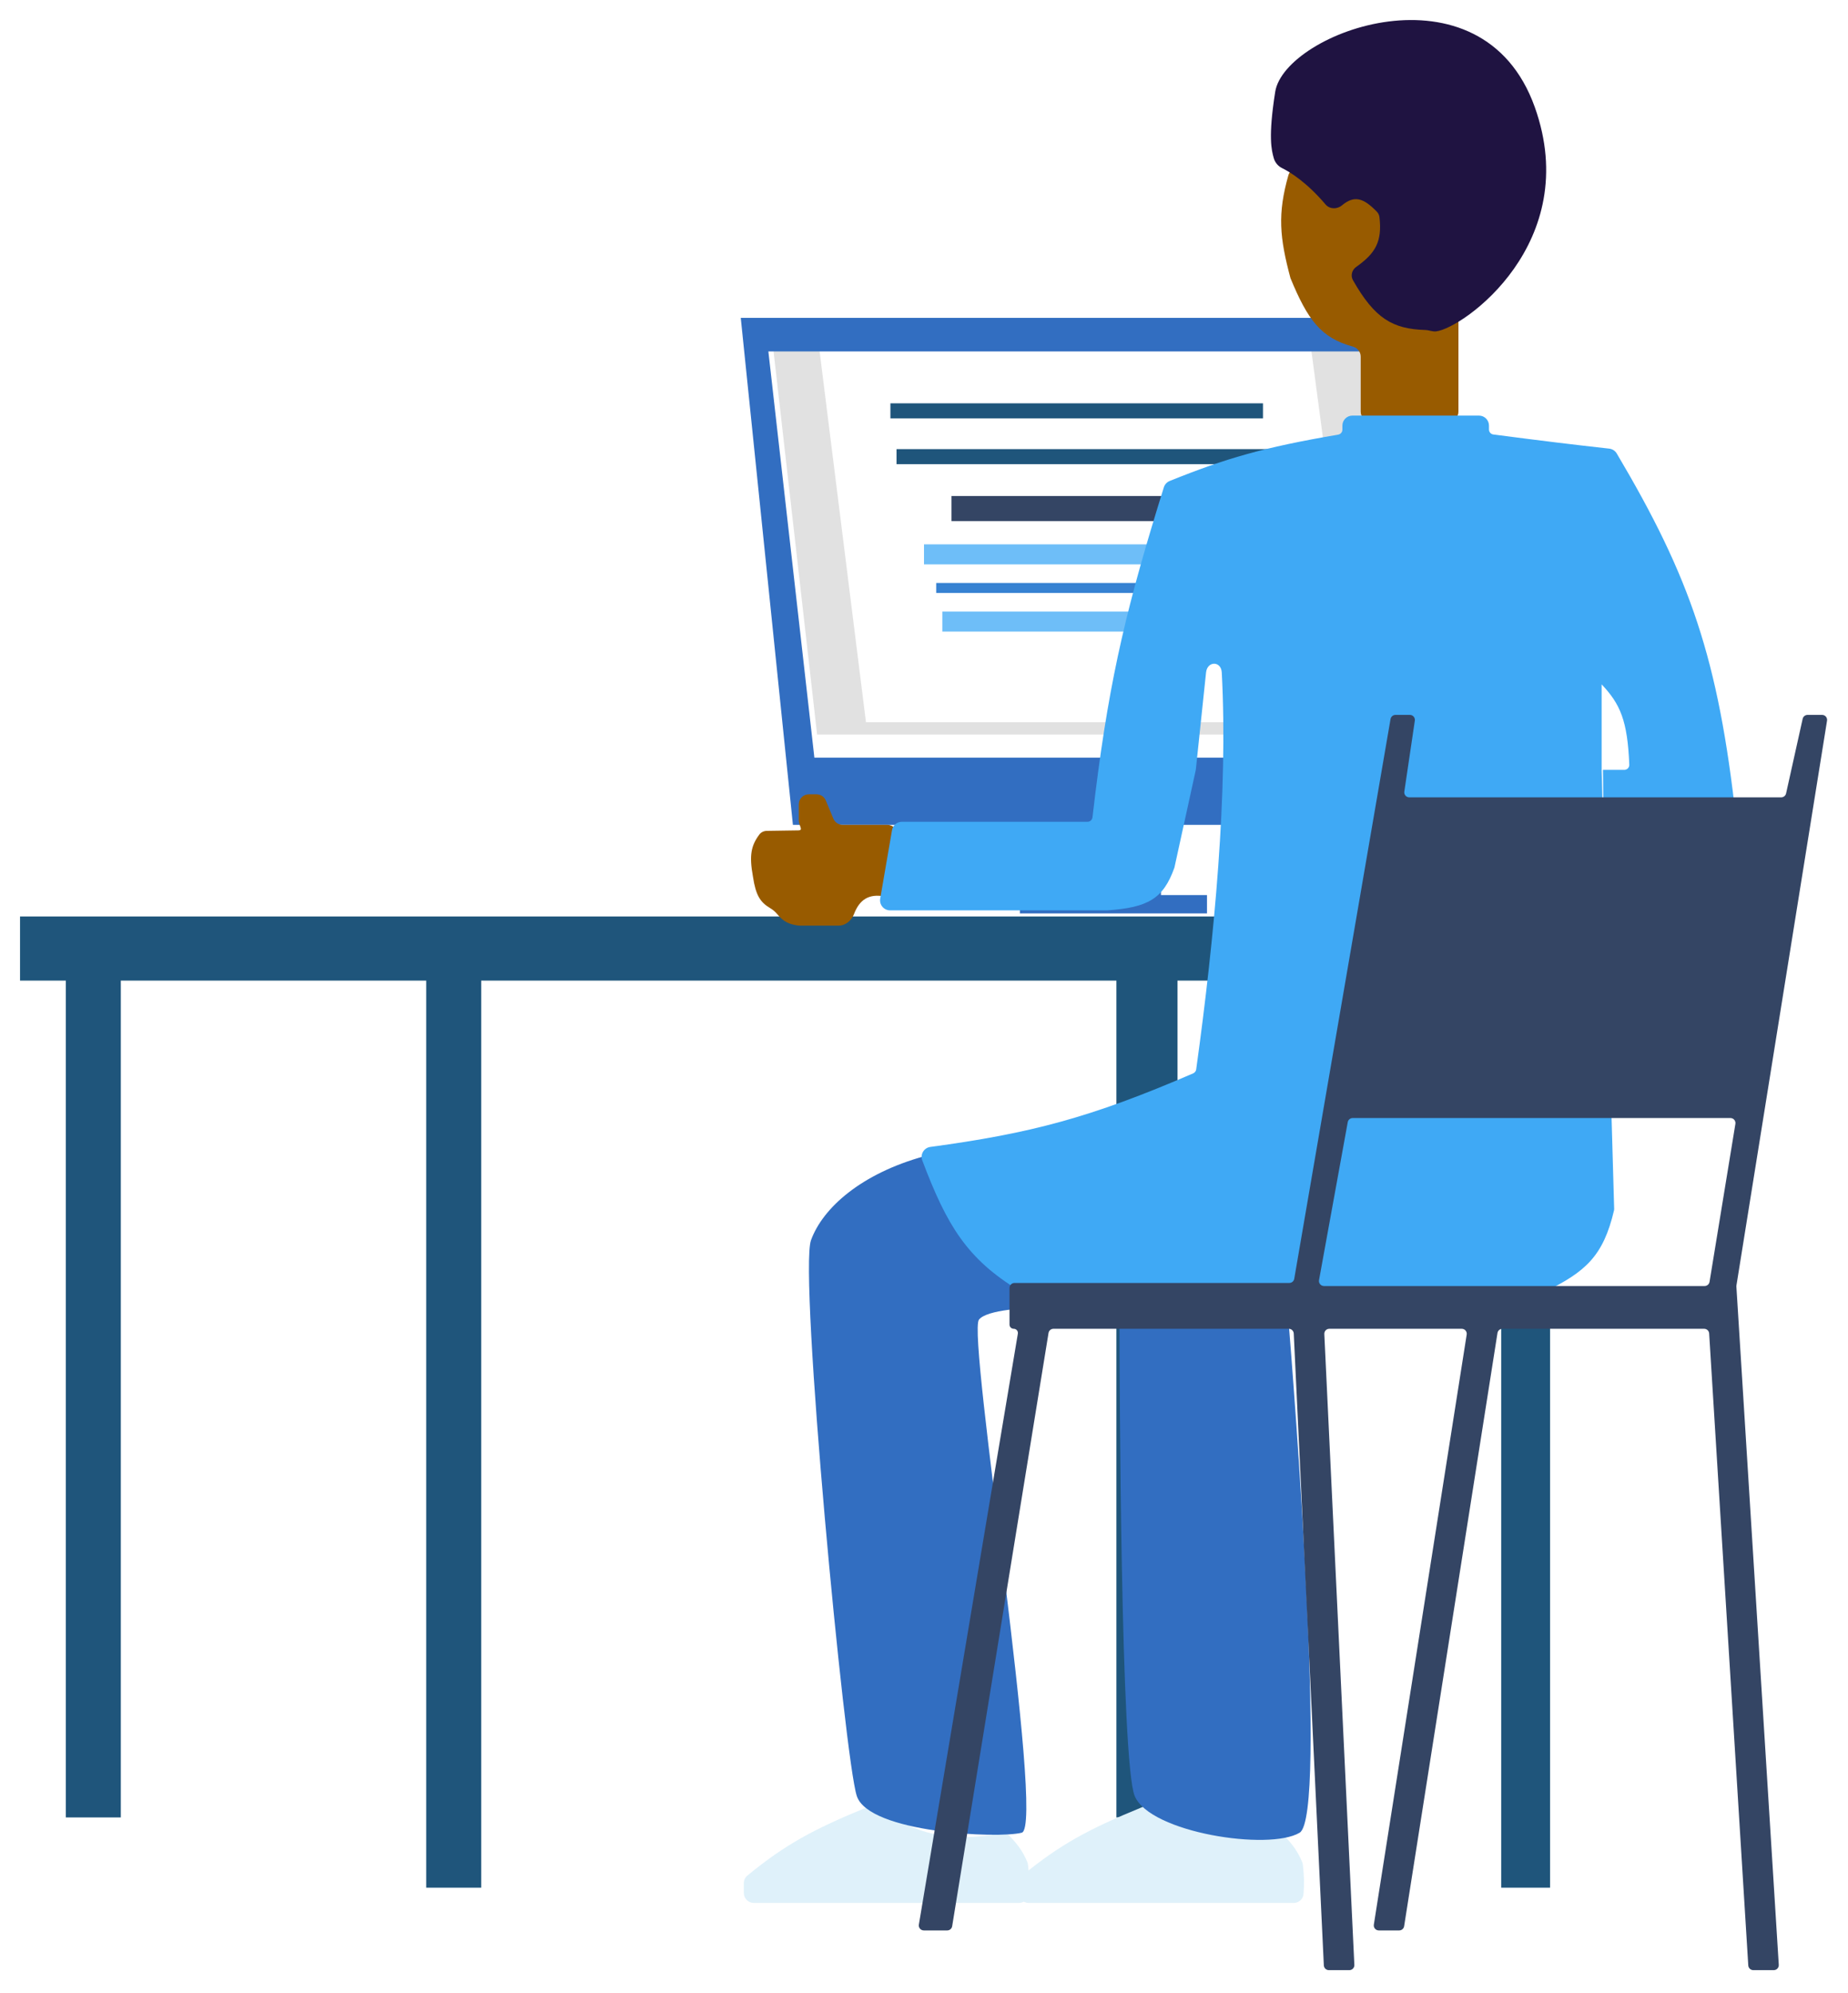 <svg width="369" height="398" viewBox="0 0 369 398" fill="none" xmlns="http://www.w3.org/2000/svg">
<g filter="url(#filter0_d_10_82)">
<path d="M4 178.985H327.802V191.791H309.508V372.901H299.752V191.791H235.113V358.876H222.917V191.791H96.079V372.901H85.103V191.791H24.123V358.876H13.147V191.791H4V178.985Z" fill="#1F557B"/>
</g>
<path d="M154.01 66.173H271.701L280.848 146.056H163.157L154.01 66.173Z" fill="white"/>
<g filter="url(#filter1_f_10_82)">
<path d="M163.157 146.666L154.01 66.173H163.157L172.914 144.208H271.701L261.335 66.173H271.701L280.848 146.666H163.157Z" fill="#E1E1E1"/>
</g>
<g filter="url(#filter2_f_10_82)">
<path d="M177.792 82.028H252.187M179.012 91.175H253.407" stroke="#1F557B" stroke-width="3"/>
</g>
<g filter="url(#filter3_f_10_82)">
<path d="M189.989 101.541H246.09" stroke="#344564" stroke-width="5"/>
</g>
<g filter="url(#filter4_f_10_82)">
<path d="M184.5 110.688H251.577M188.159 124.104H255.236" stroke="#6EBEF8" stroke-width="4"/>
</g>
<g filter="url(#filter5_f_10_82)">
<path d="M186.939 117.396H253.407" stroke="#3682D2" stroke-width="2"/>
</g>
<g filter="url(#filter6_d_10_82)">
<path fill-rule="evenodd" clip-rule="evenodd" d="M147.912 59.465H277.141L288.166 160.691H231.819V174.717H241.006V178.376H203.646V174.717H212.221V160.691H158.324L147.912 59.465ZM272.854 66.173H153.424L162.611 147.276H282.041L272.854 66.173Z" fill="#326EC1"/>
</g>
<g filter="url(#filter7_d_10_82)">
<path d="M229.891 356.997C229.34 356.649 228.653 356.582 228.05 356.829C217.203 361.264 211.575 364.361 204.125 370.474C203.667 370.851 203.403 371.415 203.403 372.008V373.95C203.403 375.054 204.299 375.95 205.403 375.95H258.316C259.339 375.95 260.204 375.179 260.283 374.159C260.438 372.146 260.411 370.591 260.147 368.295C260.126 368.114 260.08 367.937 260.008 367.769C259.145 365.746 258.261 364.486 256.578 362.69C256.126 362.207 255.455 361.996 254.801 362.102C244.032 363.859 238.367 362.351 229.891 356.997Z" fill="#DFF1FA"/>
</g>
<g filter="url(#filter8_d_10_82)">
<path d="M175.01 356.997C174.458 356.649 173.771 356.582 173.168 356.829C162.321 361.264 156.693 364.361 149.244 370.474C148.785 370.851 148.522 371.415 148.522 372.008V373.95C148.522 375.054 149.417 375.95 150.522 375.95H203.435C204.457 375.95 205.322 375.179 205.401 374.159C205.556 372.146 205.529 370.591 205.265 368.295C205.244 368.114 205.198 367.937 205.127 367.769C204.263 365.746 203.38 364.486 201.697 362.69C201.244 362.207 200.573 361.996 199.92 362.102C189.151 363.859 183.485 362.351 175.01 356.997Z" fill="#DFF1FA"/>
</g>
<g filter="url(#filter9_d_10_82)">
<path d="M186.525 227.389C186.027 226.87 185.287 226.656 184.594 226.847C172.061 230.293 164.306 237.109 161.937 243.624C159.498 250.332 168.645 347.289 171.084 354.607C173.523 361.925 199.195 363.15 204.013 361.925C208.832 360.699 193.037 262.528 195.476 259.479C197.06 257.499 204.815 257.062 210.058 256.999C211.855 256.977 212.816 254.776 211.572 253.479L186.525 227.389Z" fill="#326EC1"/>
<path d="M225.527 257.039C224.422 257.039 223.527 257.9 223.529 259.005C223.55 272.23 223.794 347.931 226.576 354.607C229.625 361.925 253.407 365.583 259.505 361.925C265.125 358.552 258.314 272.306 257.212 258.809C257.127 257.773 256.267 257.039 255.227 257.039H240.601H225.527Z" fill="#326EC1"/>
</g>
<g filter="url(#filter10_d_10_82)">
<path d="M168.251 160.691H177.179C178.258 160.691 179.142 161.547 179.178 162.625L179.518 172.82C179.566 174.277 178.086 175.269 176.654 174.994C173.504 174.391 171.638 175.609 170.534 178.479C170.024 179.802 168.851 180.815 167.433 180.815H159.786C159.594 180.815 159.403 180.802 159.213 180.772C157.546 180.506 156.504 180.091 155.223 178.55C154.808 178.05 154.308 177.627 153.748 177.297C151.815 176.156 150.905 174.762 150.351 171.058C149.559 166.745 149.99 164.832 151.612 162.637C151.96 162.167 152.521 161.905 153.106 161.894C156.285 161.836 158.265 161.806 159.365 161.8C160.521 161.793 159.498 160.932 159.498 159.776V156.593C159.498 155.489 160.394 154.593 161.498 154.593H163.043C163.851 154.593 164.579 155.079 164.89 155.824L166.405 159.461C166.715 160.206 167.443 160.691 168.251 160.691Z" fill="#985B00"/>
<path d="M271.701 67.198V78.198C271.701 79.303 272.596 80.198 273.701 80.198H289.215C290.319 80.198 291.215 79.303 291.215 78.198V31.585C291.215 30.48 290.319 29.585 289.215 29.585H259.151C258.274 29.585 257.495 30.157 257.256 31.001C255.07 38.712 255.506 43.448 257.676 51.538C261.075 59.771 263.718 63.47 270.107 65.19C271.026 65.437 271.701 66.247 271.701 67.198Z" fill="#985B00"/>
</g>
<g filter="url(#filter11_d_10_82)">
<path d="M240.819 130.27C241.064 127.941 243.83 127.931 243.956 130.271C245.238 154.116 242.502 183.165 238.849 209.531C238.801 209.876 238.571 210.172 238.251 210.311C217.718 219.185 205.719 222.302 185.765 225.001C184.494 225.173 183.7 226.479 184.153 227.679C189.046 240.642 193.065 247.357 203.538 253.706C203.846 253.892 204.203 253.99 204.563 253.99H308.058C308.21 253.99 308.362 253.955 308.498 253.888C316.547 249.952 320.136 246.823 322.284 237.653C322.304 237.57 322.313 237.483 322.31 237.397L320.363 169.229L319.805 149.715V132.641C323.521 136.564 324.978 139.884 325.328 148.684C325.35 149.247 324.897 149.715 324.334 149.715H320.065L320.363 169.229H338.081C338.139 169.229 338.199 169.223 338.256 169.213C343.622 168.246 345.547 166.323 346.679 160.227C346.697 160.132 346.7 160.031 346.69 159.935C343.121 127.392 337.466 111.263 322.826 86.548C322.507 86.01 321.947 85.646 321.324 85.576C313.824 84.738 308.538 84.099 298.185 82.751C297.687 82.686 297.312 82.262 297.312 81.759V80.979C297.312 79.874 296.417 78.979 295.312 78.979H270.042C268.937 78.979 268.042 79.874 268.042 80.979V81.792C268.042 82.28 267.684 82.698 267.203 82.78C252.248 85.332 244.73 87.52 233.549 92.039C232.996 92.263 232.568 92.731 232.391 93.3C225.254 116.203 221.696 130.399 218.691 154.594C218.506 156.088 218.322 157.62 218.14 159.195C218.082 159.7 217.655 160.082 217.146 160.082H213.16H180.086C179.113 160.082 178.281 160.783 178.116 161.742L175.756 175.426C175.545 176.648 176.487 177.766 177.727 177.766H221.088C229.239 177.205 232.289 175.445 234.503 169.229L238.772 149.715L240.819 130.27Z" fill="#3FA9F5"/>
</g>
<g filter="url(#filter12_d_10_82)">
<path d="M254.626 14.34C256.5 2.435 295.889 -12.237 306.459 17.389C316.115 44.452 292.244 61.51 286.749 62.165C286.061 62.247 285.301 61.909 284.609 61.888C278.1 61.688 274.52 59.638 270.15 51.94C269.635 51.033 269.948 49.893 270.8 49.292C274.634 46.59 276.02 44.235 275.441 39.348C275.393 38.947 275.213 38.57 274.932 38.279C272.219 35.474 270.398 34.969 267.941 37.012C266.971 37.819 265.501 37.789 264.684 36.828C260.945 32.425 257.664 30.386 255.931 29.527C255.169 29.149 254.575 28.406 254.343 27.587C253.891 25.984 253.2 23.405 254.626 14.34Z" fill="#1F1341"/>
</g>
<g filter="url(#filter13_d_10_82)">
<path fill-rule="evenodd" clip-rule="evenodd" d="M201.574 253.161C201.574 252.609 202.022 252.161 202.574 252.161H257.443C257.93 252.161 258.346 251.81 258.428 251.331L277.656 139.569C277.739 139.089 278.155 138.739 278.641 138.739H281.518C282.129 138.739 282.597 139.281 282.507 139.885L280.408 154.057C280.318 154.661 280.786 155.203 281.397 155.203H355.661C356.129 155.203 356.535 154.878 356.637 154.42L359.947 139.522C360.049 139.064 360.455 138.739 360.924 138.739H363.827C364.442 138.739 364.911 139.289 364.814 139.897L346.724 252.661C346.712 252.734 346.708 252.808 346.713 252.882L355.177 388.303C355.213 388.879 354.755 389.365 354.179 389.365H350.085C349.557 389.365 349.12 388.954 349.087 388.427L341.276 262.246C341.243 261.719 340.806 261.308 340.278 261.308H299.997C299.504 261.308 299.085 261.666 299.009 262.153L280.371 380.593C280.294 381.08 279.875 381.438 279.383 381.438H275.31C274.695 381.438 274.226 380.889 274.322 380.283L292.862 262.463C292.957 261.857 292.488 261.308 291.874 261.308H265.432C264.861 261.308 264.406 261.785 264.433 262.356L270.431 388.318C270.459 388.888 270.003 389.365 269.433 389.365H265.337C264.803 389.365 264.363 388.946 264.338 388.413L258.331 262.26C258.305 261.727 257.866 261.308 257.332 261.308H210.352C209.862 261.308 209.444 261.664 209.365 262.148L190.124 380.598C190.046 381.082 189.628 381.438 189.137 381.438H184.462C183.843 381.438 183.373 380.883 183.475 380.273L203.24 262.285C203.326 261.774 202.931 261.308 202.413 261.308V261.308C201.95 261.308 201.574 260.933 201.574 260.469V253.161ZM270.096 219.232C269.613 219.232 269.199 219.578 269.112 220.053L263.378 251.592C263.266 252.206 263.738 252.771 264.362 252.771H340.368C340.858 252.771 341.276 252.416 341.355 251.932L346.516 220.393C346.615 219.785 346.146 219.232 345.529 219.232H270.096Z" fill="#344564"/>
</g>
<defs>
<filter id="filter0_d_10_82" x="0" y="178.985" width="331.802" height="201.915" filterUnits="userSpaceOnUse" color-interpolation-filters="sRGB">
<feFlood flood-opacity="0" result="BackgroundImageFix"/>
<feColorMatrix in="SourceAlpha" type="matrix" values="0 0 0 0 0 0 0 0 0 0 0 0 0 0 0 0 0 0 127 0" result="hardAlpha"/>
<feOffset dy="4"/>
<feGaussianBlur stdDeviation="2"/>
<feComposite in2="hardAlpha" operator="out"/>
<feColorMatrix type="matrix" values="0 0 0 0 0 0 0 0 0 0 0 0 0 0 0 0 0 0 0.25 0"/>
<feBlend mode="normal" in2="BackgroundImageFix" result="effect1_dropShadow_10_82"/>
<feBlend mode="normal" in="SourceGraphic" in2="effect1_dropShadow_10_82" result="shape"/>
</filter>
<filter id="filter1_f_10_82" x="150.01" y="62.173" width="134.838" height="88.493" filterUnits="userSpaceOnUse" color-interpolation-filters="sRGB">
<feFlood flood-opacity="0" result="BackgroundImageFix"/>
<feBlend mode="normal" in="SourceGraphic" in2="BackgroundImageFix" result="shape"/>
<feGaussianBlur stdDeviation="2" result="effect1_foregroundBlur_10_82"/>
</filter>
<filter id="filter2_f_10_82" x="173.792" y="76.528" width="83.615" height="20.147" filterUnits="userSpaceOnUse" color-interpolation-filters="sRGB">
<feFlood flood-opacity="0" result="BackgroundImageFix"/>
<feBlend mode="normal" in="SourceGraphic" in2="BackgroundImageFix" result="shape"/>
<feGaussianBlur stdDeviation="2" result="effect1_foregroundBlur_10_82"/>
</filter>
<filter id="filter3_f_10_82" x="185.989" y="95.041" width="64.101" height="13" filterUnits="userSpaceOnUse" color-interpolation-filters="sRGB">
<feFlood flood-opacity="0" result="BackgroundImageFix"/>
<feBlend mode="normal" in="SourceGraphic" in2="BackgroundImageFix" result="shape"/>
<feGaussianBlur stdDeviation="2" result="effect1_foregroundBlur_10_82"/>
</filter>
<filter id="filter4_f_10_82" x="180.5" y="104.688" width="78.737" height="25.416" filterUnits="userSpaceOnUse" color-interpolation-filters="sRGB">
<feFlood flood-opacity="0" result="BackgroundImageFix"/>
<feBlend mode="normal" in="SourceGraphic" in2="BackgroundImageFix" result="shape"/>
<feGaussianBlur stdDeviation="2" result="effect1_foregroundBlur_10_82"/>
</filter>
<filter id="filter5_f_10_82" x="182.939" y="112.396" width="74.468" height="10" filterUnits="userSpaceOnUse" color-interpolation-filters="sRGB">
<feFlood flood-opacity="0" result="BackgroundImageFix"/>
<feBlend mode="normal" in="SourceGraphic" in2="BackgroundImageFix" result="shape"/>
<feGaussianBlur stdDeviation="2" result="effect1_foregroundBlur_10_82"/>
</filter>
<filter id="filter6_d_10_82" x="143.912" y="59.465" width="148.253" height="126.91" filterUnits="userSpaceOnUse" color-interpolation-filters="sRGB">
<feFlood flood-opacity="0" result="BackgroundImageFix"/>
<feColorMatrix in="SourceAlpha" type="matrix" values="0 0 0 0 0 0 0 0 0 0 0 0 0 0 0 0 0 0 127 0" result="hardAlpha"/>
<feOffset dy="4"/>
<feGaussianBlur stdDeviation="2"/>
<feComposite in2="hardAlpha" operator="out"/>
<feColorMatrix type="matrix" values="0 0 0 0 0 0 0 0 0 0 0 0 0 0 0 0 0 0 0.25 0"/>
<feBlend mode="normal" in2="BackgroundImageFix" result="effect1_dropShadow_10_82"/>
<feBlend mode="normal" in="SourceGraphic" in2="effect1_dropShadow_10_82" result="shape"/>
</filter>
<filter id="filter7_d_10_82" x="199.403" y="356.681" width="64.974" height="27.269" filterUnits="userSpaceOnUse" color-interpolation-filters="sRGB">
<feFlood flood-opacity="0" result="BackgroundImageFix"/>
<feColorMatrix in="SourceAlpha" type="matrix" values="0 0 0 0 0 0 0 0 0 0 0 0 0 0 0 0 0 0 127 0" result="hardAlpha"/>
<feOffset dy="4"/>
<feGaussianBlur stdDeviation="2"/>
<feComposite in2="hardAlpha" operator="out"/>
<feColorMatrix type="matrix" values="0 0 0 0 0 0 0 0 0 0 0 0 0 0 0 0 0 0 0.25 0"/>
<feBlend mode="normal" in2="BackgroundImageFix" result="effect1_dropShadow_10_82"/>
<feBlend mode="normal" in="SourceGraphic" in2="effect1_dropShadow_10_82" result="shape"/>
</filter>
<filter id="filter8_d_10_82" x="144.522" y="356.681" width="64.974" height="27.269" filterUnits="userSpaceOnUse" color-interpolation-filters="sRGB">
<feFlood flood-opacity="0" result="BackgroundImageFix"/>
<feColorMatrix in="SourceAlpha" type="matrix" values="0 0 0 0 0 0 0 0 0 0 0 0 0 0 0 0 0 0 127 0" result="hardAlpha"/>
<feOffset dy="4"/>
<feGaussianBlur stdDeviation="2"/>
<feComposite in2="hardAlpha" operator="out"/>
<feColorMatrix type="matrix" values="0 0 0 0 0 0 0 0 0 0 0 0 0 0 0 0 0 0 0.25 0"/>
<feBlend mode="normal" in2="BackgroundImageFix" result="effect1_dropShadow_10_82"/>
<feBlend mode="normal" in="SourceGraphic" in2="effect1_dropShadow_10_82" result="shape"/>
</filter>
<filter id="filter9_d_10_82" x="157.528" y="226.778" width="108.173" height="144.582" filterUnits="userSpaceOnUse" color-interpolation-filters="sRGB">
<feFlood flood-opacity="0" result="BackgroundImageFix"/>
<feColorMatrix in="SourceAlpha" type="matrix" values="0 0 0 0 0 0 0 0 0 0 0 0 0 0 0 0 0 0 127 0" result="hardAlpha"/>
<feOffset dy="4"/>
<feGaussianBlur stdDeviation="2"/>
<feComposite in2="hardAlpha" operator="out"/>
<feColorMatrix type="matrix" values="0 0 0 0 0 0 0 0 0 0 0 0 0 0 0 0 0 0 0.25 0"/>
<feBlend mode="normal" in2="BackgroundImageFix" result="effect1_dropShadow_10_82"/>
<feBlend mode="normal" in="SourceGraphic" in2="effect1_dropShadow_10_82" result="shape"/>
</filter>
<filter id="filter10_d_10_82" x="145.965" y="29.585" width="149.25" height="159.23" filterUnits="userSpaceOnUse" color-interpolation-filters="sRGB">
<feFlood flood-opacity="0" result="BackgroundImageFix"/>
<feColorMatrix in="SourceAlpha" type="matrix" values="0 0 0 0 0 0 0 0 0 0 0 0 0 0 0 0 0 0 127 0" result="hardAlpha"/>
<feOffset dy="4"/>
<feGaussianBlur stdDeviation="2"/>
<feComposite in2="hardAlpha" operator="out"/>
<feColorMatrix type="matrix" values="0 0 0 0 0 0 0 0 0 0 0 0 0 0 0 0 0 0 0.25 0"/>
<feBlend mode="normal" in2="BackgroundImageFix" result="effect1_dropShadow_10_82"/>
<feBlend mode="normal" in="SourceGraphic" in2="effect1_dropShadow_10_82" result="shape"/>
</filter>
<filter id="filter11_d_10_82" x="171.727" y="78.979" width="178.969" height="183.012" filterUnits="userSpaceOnUse" color-interpolation-filters="sRGB">
<feFlood flood-opacity="0" result="BackgroundImageFix"/>
<feColorMatrix in="SourceAlpha" type="matrix" values="0 0 0 0 0 0 0 0 0 0 0 0 0 0 0 0 0 0 127 0" result="hardAlpha"/>
<feOffset dy="4"/>
<feGaussianBlur stdDeviation="2"/>
<feComposite in2="hardAlpha" operator="out"/>
<feColorMatrix type="matrix" values="0 0 0 0 0 0 0 0 0 0 0 0 0 0 0 0 0 0 0.25 0"/>
<feBlend mode="normal" in2="BackgroundImageFix" result="effect1_dropShadow_10_82"/>
<feBlend mode="normal" in="SourceGraphic" in2="effect1_dropShadow_10_82" result="shape"/>
</filter>
<filter id="filter12_d_10_82" x="249.772" y="0" width="62.961" height="70.178" filterUnits="userSpaceOnUse" color-interpolation-filters="sRGB">
<feFlood flood-opacity="0" result="BackgroundImageFix"/>
<feColorMatrix in="SourceAlpha" type="matrix" values="0 0 0 0 0 0 0 0 0 0 0 0 0 0 0 0 0 0 127 0" result="hardAlpha"/>
<feOffset dy="4"/>
<feGaussianBlur stdDeviation="2"/>
<feComposite in2="hardAlpha" operator="out"/>
<feColorMatrix type="matrix" values="0 0 0 0 0 0 0 0 0 0 0 0 0 0 0 0 0 0 0.25 0"/>
<feBlend mode="normal" in2="BackgroundImageFix" result="effect1_dropShadow_10_82"/>
<feBlend mode="normal" in="SourceGraphic" in2="effect1_dropShadow_10_82" result="shape"/>
</filter>
<filter id="filter13_d_10_82" x="179.461" y="138.739" width="189.365" height="258.627" filterUnits="userSpaceOnUse" color-interpolation-filters="sRGB">
<feFlood flood-opacity="0" result="BackgroundImageFix"/>
<feColorMatrix in="SourceAlpha" type="matrix" values="0 0 0 0 0 0 0 0 0 0 0 0 0 0 0 0 0 0 127 0" result="hardAlpha"/>
<feOffset dy="4"/>
<feGaussianBlur stdDeviation="2"/>
<feComposite in2="hardAlpha" operator="out"/>
<feColorMatrix type="matrix" values="0 0 0 0 0 0 0 0 0 0 0 0 0 0 0 0 0 0 0.25 0"/>
<feBlend mode="normal" in2="BackgroundImageFix" result="effect1_dropShadow_10_82"/>
<feBlend mode="normal" in="SourceGraphic" in2="effect1_dropShadow_10_82" result="shape"/>
</filter>
</defs>
</svg>
